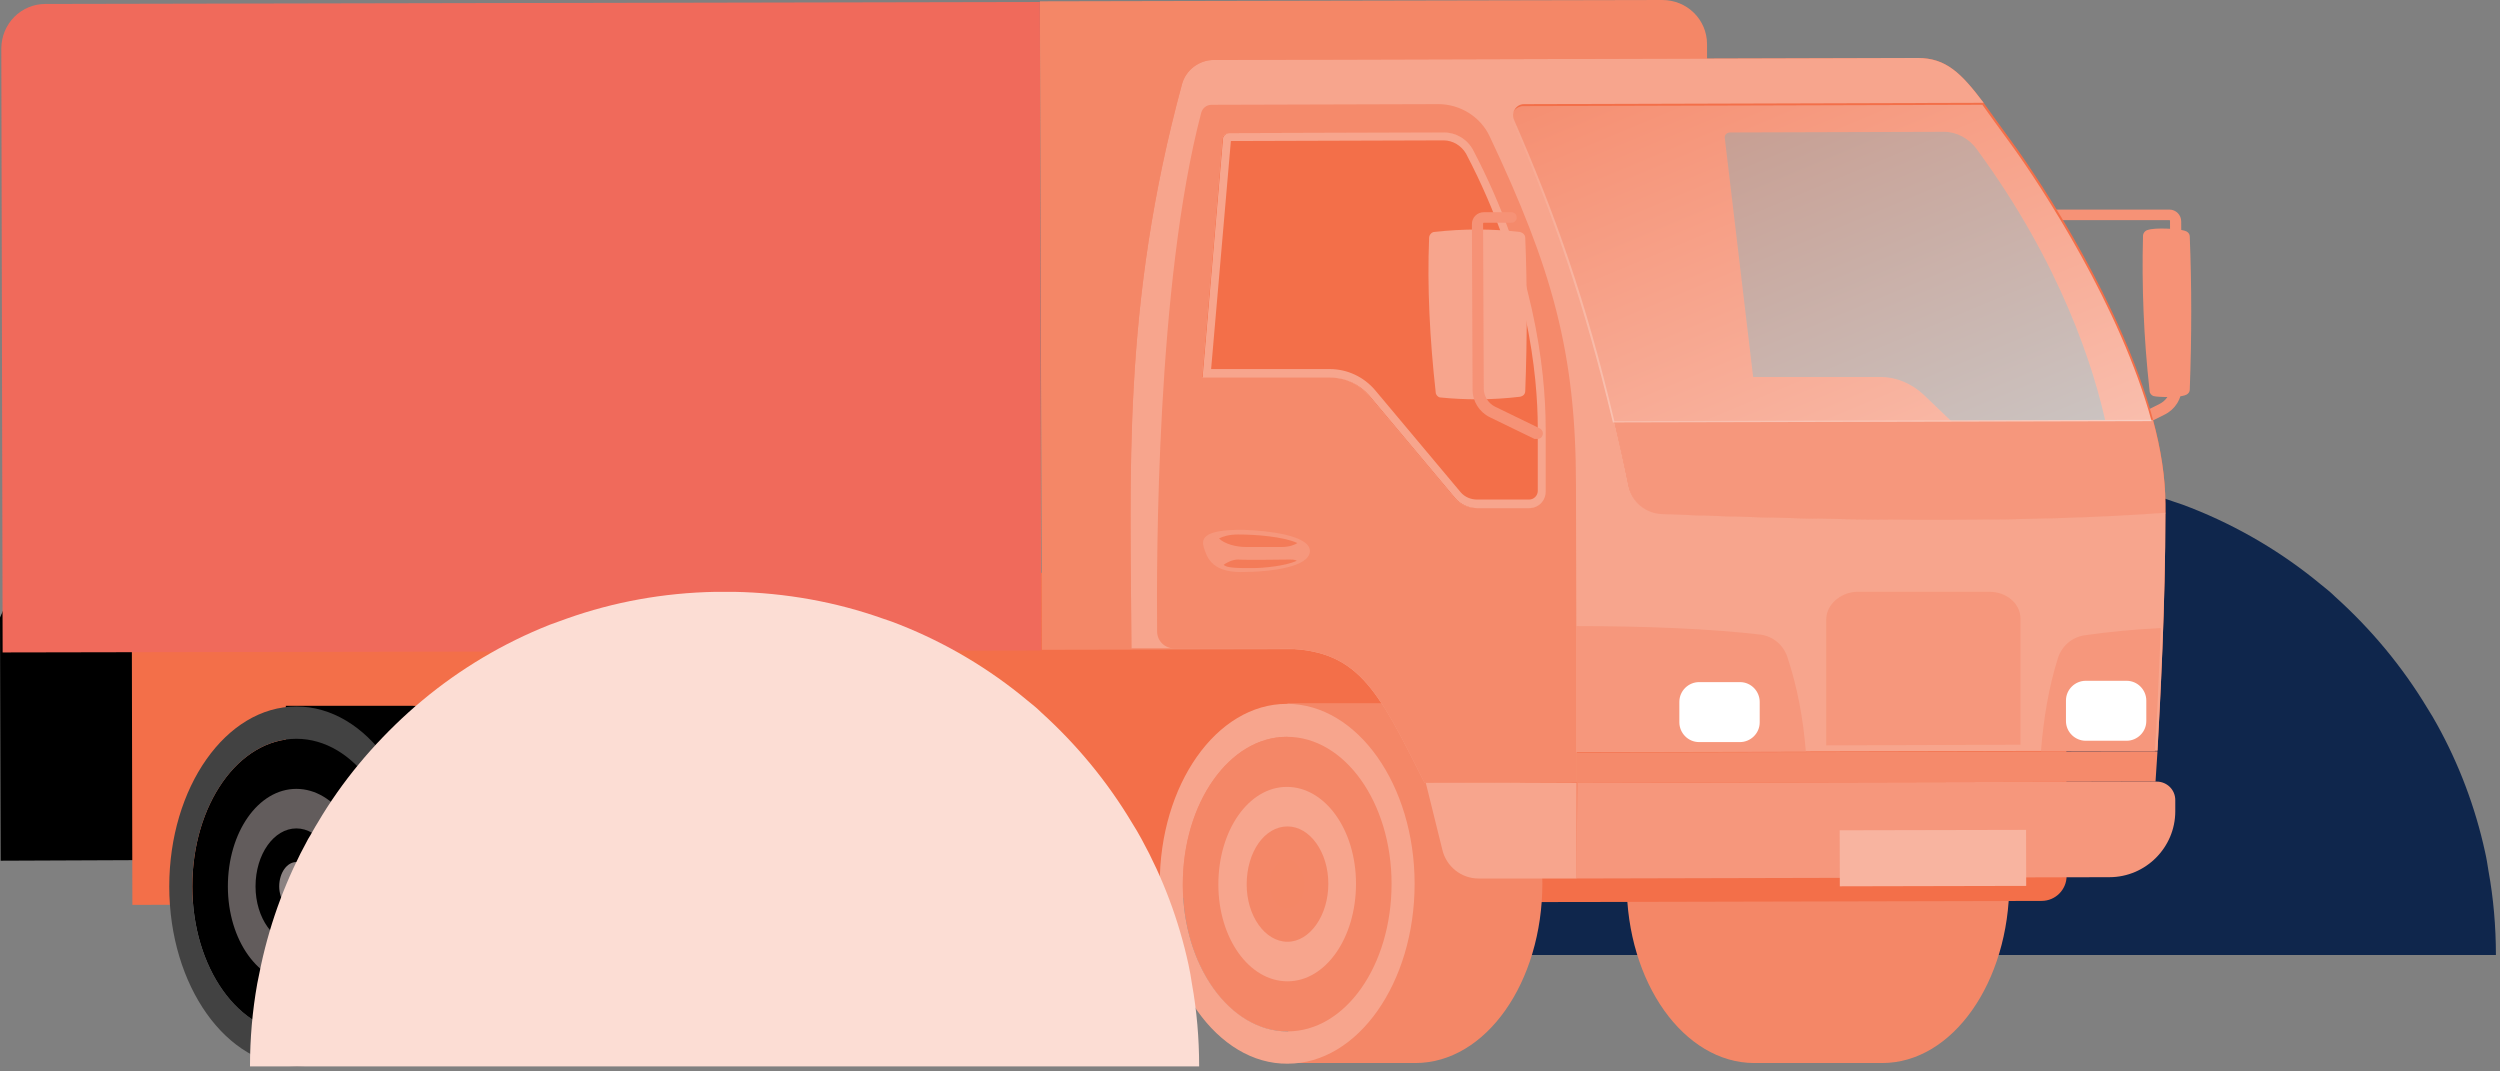 <svg width="490" height="210" viewBox="0 0 490 210" fill="none" xmlns="http://www.w3.org/2000/svg">
<rect x="0" y="0" width="490" height="210" fill="#808080" stroke="none"/>
<path d="M487.072 166.983C485.14 158.134 481.951 149.766 477.7 142.071C477.12 141.013 476.443 139.859 475.767 138.801C470.839 130.625 464.752 123.315 457.699 116.967C456.829 116.101 455.863 115.331 454.897 114.562C447.36 108.31 438.76 103.212 429.485 99.557C428.325 99.076 427.166 98.692 426.006 98.307C416.73 95.037 406.682 93.209 396.343 93.017C395.763 93.017 395.087 93.017 394.507 93.017C393.927 93.017 393.251 93.017 392.671 93.017C382.236 93.209 372.284 95.037 363.008 98.307C361.848 98.692 360.689 99.172 359.529 99.557C350.254 103.212 341.654 108.31 334.118 114.562C333.151 115.331 332.185 116.197 331.316 116.967C324.262 123.315 318.078 130.625 313.247 138.801C312.571 139.859 311.991 141.013 311.315 142.071C307.063 149.766 303.875 158.134 301.942 166.983C301.652 168.233 301.459 169.483 301.169 170.734C300.203 176.12 299.72 181.603 299.72 187.181H489.198C489.198 181.603 488.715 176.024 487.748 170.734C487.555 169.483 487.362 168.233 487.072 166.983Z" fill="#0F264C"/>
<path d="M122.627 173.478C122.627 192.983 133.857 208.742 147.669 208.742H172.71C186.522 208.742 197.623 192.854 197.623 173.478C197.623 153.973 186.393 138.214 172.581 138.214C172.323 138.214 172.194 138.214 171.936 138.214H147.669C133.728 138.214 122.627 154.102 122.627 173.478Z" fill="#402B2B"/>
<path d="M318.828 173.09C318.828 192.595 330.058 208.354 343.87 208.354H368.912C382.723 208.354 393.824 192.466 393.824 173.09C393.824 153.585 382.594 137.826 368.782 137.826C368.524 137.826 368.395 137.826 368.137 137.826H343.87C329.929 137.826 318.828 153.585 318.828 173.09Z" fill="#F48767"/>
<path d="M0 121.034L7.616 103.983H30.463L30.721 168.569L0.129 168.699L0 121.034Z" fill="black"/>
<path d="M120.949 170.12L221.761 169.861L210.144 163.015L133.857 163.144L120.949 170.12Z" fill="#402B2B"/>
<path d="M25.816 112.638L25.945 177.353L107.783 177.224L133.857 163.145L210.144 163.015L233.637 176.966L400.151 176.578C402.862 176.578 405.056 174.383 405.056 171.67L404.927 111.863L25.816 112.638Z" fill="#F36F49"/>
<path d="M204.208 127.363L334.837 127.105L334.579 8.655C334.579 3.875 330.707 0 325.802 0L203.82 0.258L204.208 127.363Z" fill="#F48767"/>
<path d="M0.517 127.88L204.078 127.493L203.819 0.388L8.907 0.775C4.131 0.775 0.259 4.65 0.259 9.559L0.517 127.88Z" fill="#F06A5B"/>
<path d="M302.307 173.09C302.307 192.595 291.206 208.354 277.394 208.354H252.482V196.47C243.317 196.47 235.83 186.007 235.83 173.09C235.83 160.173 243.188 149.71 252.352 149.71V137.826H277.265C291.077 137.955 302.178 153.714 302.307 173.09Z" fill="#F48767"/>
<path d="M231.83 173.349C231.83 189.366 240.995 202.284 252.354 202.154C263.713 202.154 272.749 189.237 272.749 173.22C272.749 157.203 263.584 144.285 252.225 144.415C240.995 144.415 231.83 157.332 231.83 173.349Z" fill="#F48767"/>
<path d="M252.351 192.337C259.838 192.337 265.776 183.811 265.776 173.219C265.776 162.627 259.709 154.231 252.222 154.231C244.736 154.231 238.798 162.756 238.798 173.348C238.798 183.94 244.865 192.337 252.351 192.337ZM252.351 161.981C256.74 161.981 260.354 167.019 260.354 173.219C260.354 179.419 256.74 184.586 252.351 184.586C247.963 184.586 244.348 179.549 244.348 173.348C244.348 167.019 247.834 161.981 252.351 161.981Z" fill="#F7A58D"/>
<path d="M252.352 208.483C266.164 208.483 277.265 192.595 277.265 173.219C277.265 153.844 266.035 137.956 252.223 137.956C238.412 137.956 227.311 153.844 227.311 173.219C227.311 192.595 238.67 208.613 252.352 208.483ZM252.223 144.414C263.582 144.414 272.747 157.331 272.747 173.219C272.747 189.237 263.711 202.154 252.352 202.154C240.993 202.154 231.828 189.237 231.828 173.349C231.828 157.331 240.993 144.414 252.223 144.414Z" fill="#F7A58D"/>
<path d="M248.867 173.22C248.867 170.507 250.416 168.44 252.223 168.44C254.03 168.44 255.579 170.636 255.708 173.22C255.708 175.932 254.16 177.999 252.352 177.999C250.416 178.128 248.867 175.932 248.867 173.22Z" fill="#F48766"/>
<path d="M105.976 173.607C105.976 193.112 94.875 208.871 81.063 208.871H56.151V196.987C46.986 196.987 39.499 186.524 39.499 173.607C39.499 160.69 46.857 150.227 56.021 150.227V138.343H80.934C94.746 138.343 105.976 154.102 105.976 173.607Z" fill="black"/>
<path d="M421.319 76.599C421.319 77.116 421.707 77.504 422.094 77.633C423.127 77.891 426.999 77.891 428.161 77.504C428.677 77.374 429.193 76.987 429.193 76.341C429.581 66.007 429.581 55.932 429.193 46.373C429.193 45.727 428.677 45.34 428.161 45.211C426.87 44.823 422.352 44.565 420.932 45.081C420.416 45.211 420.029 45.727 420.029 46.244C419.77 56.061 420.158 66.136 421.319 76.599Z" fill="#F69276"/>
<path d="M414.996 85.77C415.125 85.77 415.254 85.77 415.512 85.641L424.29 81.249C426.355 80.216 427.646 78.149 427.646 75.824L427.517 43.402C427.517 42.11 426.484 41.077 425.193 41.077H401.055C400.41 41.077 400.022 41.593 400.022 42.11C400.022 42.756 400.539 43.143 401.055 43.143H425.193C425.322 43.143 425.322 43.273 425.322 43.273L425.451 75.695C425.451 77.245 424.548 78.537 423.257 79.182L414.479 83.574C413.963 83.833 413.705 84.478 413.963 84.995C414.221 85.641 414.609 85.77 414.996 85.77Z" fill="#F69276"/>
<path d="M221.761 127.105C221.761 127.105 225.117 127.105 230.281 127.105H250.805C266.165 127.105 269.779 134.726 279.202 153.456L309.02 153.326C309.02 153.326 309.02 151.131 309.02 147.385L422.869 147.126C423.386 137.697 424.418 118.579 424.418 100.495C424.418 99.849 424.418 99.333 424.418 98.687C424.418 93.52 423.515 87.836 421.966 82.153C415.899 59.935 400.538 36.297 394.213 27.642C392.148 24.8 390.341 22.346 388.792 20.15C384.403 14.338 381.434 11.367 375.884 11.367L237.896 11.754C235.057 11.754 232.475 13.692 231.701 16.404C219.825 60.065 221.632 93.262 221.761 127.105ZM338.063 27.126C337.934 26.48 338.45 25.963 339.096 25.963L381.047 25.834C383.5 25.834 385.952 27.126 387.501 29.322C403.894 51.668 410.478 72.077 412.93 83.832L415.512 96.233C415.899 98.041 414.737 99.462 412.93 99.462H402.733C401.055 99.462 399.248 98.687 397.957 97.395L377.046 77.374C374.722 75.177 371.624 73.886 368.655 73.886H343.614L338.063 27.126Z" fill="#F36F49"/>
<path d="M316.376 82.541C317.28 86.674 318.312 90.937 319.216 95.458C319.861 98.558 322.572 100.754 325.67 100.883C366.459 102.304 400.279 102.434 424.417 100.625C424.417 99.979 424.417 99.463 424.417 98.817C424.417 93.65 423.513 87.966 421.964 82.283L316.376 82.541Z" fill="#F6977C"/>
<path d="M240.993 26.093L282.945 25.963C285.397 25.963 287.592 27.255 288.753 29.451C300.5 51.798 302.952 72.207 302.952 83.962V96.362C302.952 98.171 301.532 99.591 299.725 99.591H289.528C287.85 99.591 286.172 98.816 285.139 97.525L268.359 77.503C266.422 75.307 263.712 73.886 260.743 74.015H235.701L239.703 27.255C239.703 26.609 240.219 26.093 240.993 26.093Z" fill="#F36F49"/>
<path d="M221.761 127.105C221.761 127.105 225.117 127.105 230.281 127.105H250.805C266.165 127.105 269.779 134.726 279.202 153.456L309.02 153.326C309.02 153.326 309.02 151.131 309.02 147.385L422.869 147.126C423.386 137.697 424.418 118.579 424.418 100.495C400.28 102.304 366.332 102.304 325.671 100.754C322.574 100.624 319.863 98.428 319.217 95.328C318.314 90.807 317.281 86.415 316.378 82.411C310.827 58.773 304.76 41.851 296.757 23.509C296.112 22.088 297.145 20.409 298.694 20.409L388.792 20.15C384.403 14.338 381.434 11.367 375.884 11.367L237.896 11.754C235.057 11.754 232.475 13.692 231.701 16.404C219.825 60.065 221.632 93.262 221.761 127.105ZM235.573 74.015L239.574 27.255C239.574 26.609 240.22 26.092 240.865 26.092L282.817 25.963C285.269 25.963 287.463 27.255 288.625 29.451C300.372 51.797 302.824 72.207 302.824 83.961V96.362C302.824 98.17 301.404 99.591 299.597 99.591H289.4C287.722 99.591 286.044 98.816 285.011 97.524L268.23 77.503C266.294 75.307 263.584 73.886 260.615 74.015H235.573Z" fill="#F7A58D"/>
<path d="M226.794 123.747C226.794 125.684 228.343 127.105 230.279 127.105H250.803C266.164 127.105 269.778 134.726 279.201 153.456L309.019 153.327C309.019 153.327 309.019 151.131 309.019 147.385L308.889 95.07C308.889 69.107 304.243 52.702 291.98 26.739C290.173 22.863 286.171 20.409 281.912 20.409L237.508 20.538C236.475 20.538 235.701 21.184 235.442 22.088C226.665 55.415 226.665 109.667 226.794 123.747ZM235.572 74.016L239.573 27.255C239.573 26.609 240.218 26.093 240.864 26.093L282.815 25.964C285.268 25.964 287.462 27.255 288.624 29.451C300.37 51.798 302.823 72.207 302.823 83.962V96.362C302.823 98.171 301.403 99.591 299.596 99.591H289.398C287.72 99.591 286.042 98.817 285.01 97.525L268.229 77.503C266.293 75.307 263.582 73.886 260.613 74.016H235.572Z" fill="#F58A6B"/>
<path d="M241.252 27.643L282.945 27.514C284.752 27.514 286.43 28.547 287.334 30.097C299.467 53.219 301.403 73.757 301.403 83.832V96.233C301.403 97.137 300.629 97.912 299.725 97.912H289.528C288.237 97.912 287.075 97.395 286.301 96.491L269.52 76.47C267.326 73.886 264.099 72.336 260.614 72.336H237.379L241.252 27.643ZM240.993 26.093C240.348 26.093 239.703 26.609 239.703 27.255L235.701 74.015H260.743C263.712 74.015 266.422 75.307 268.359 77.503L285.139 97.525C286.172 98.816 287.85 99.591 289.528 99.591H299.725C301.532 99.591 302.952 98.171 302.952 96.362V83.962C302.952 72.207 300.5 51.798 288.753 29.451C287.592 27.255 285.397 25.963 282.945 25.963L240.993 26.093Z" fill="#F7A58D"/>
<path d="M308.892 122.713V147.385L353.941 147.256C353.425 140.797 352.263 134.597 350.327 128.784C349.552 126.459 347.616 124.78 345.163 124.392C335.224 123.23 322.574 122.713 308.892 122.713ZM400.023 147.256H422.354C422.741 141.83 423.128 133.047 423.515 123.1C418.094 123.359 413.06 123.875 408.542 124.521C406.09 124.909 404.153 126.588 403.379 128.913C401.572 134.597 400.539 140.797 400.023 147.256Z" fill="#F6977C"/>
<path d="M309.02 172.186L413.446 171.928C420.545 171.928 426.354 166.115 426.354 159.011V156.815C426.354 154.748 424.676 153.198 422.74 153.198L309.149 153.456L309.02 172.186Z" fill="#F6977C"/>
<path d="M289.787 172.187H309.02V153.457H279.461L282.688 166.503C283.462 169.861 286.431 172.187 289.787 172.187Z" fill="#F7A58D"/>
<path d="M243.833 103.855C248.222 103.984 256.741 104.888 256.741 107.988C256.741 111.088 249.255 112.122 243.188 112.122C237.121 112.122 236.475 108.763 235.959 107.342C235.572 105.921 235.185 103.725 243.833 103.855Z" fill="#F6977C"/>
<path d="M244.221 107.213C242.156 107.213 239.961 106.567 238.929 105.534C239.703 105.146 240.865 104.759 242.672 104.759C246.028 104.759 251.45 105.146 254.289 106.438C253.902 106.696 252.869 107.213 251.191 107.213C249.126 107.213 246.415 107.213 244.221 107.213Z" fill="#F47B58"/>
<path d="M252.869 109.667C253.644 109.667 254.031 109.797 254.16 109.926C251.837 110.959 247.577 111.347 245.512 111.347C242.543 111.347 240.477 111.347 239.832 110.701C240.348 110.313 241.51 109.667 242.672 109.667C244.221 109.797 251.837 109.667 252.869 109.667Z" fill="#F47B58"/>
<path d="M309.02 147.514C309.02 151.26 309.02 153.456 309.02 153.456L422.482 153.198C422.482 153.198 422.611 151.002 422.869 147.256L309.02 147.514Z" fill="#F58A6B"/>
<g opacity="0.2">
<path d="M357.942 121.421V146.093L396.021 145.964V121.292C396.021 118.321 393.311 115.996 389.954 115.996H363.88C360.653 116.125 357.942 118.58 357.942 121.421Z" fill="#F16036"/>
</g>
<path d="M408.8 145.189H416.803C418.868 145.189 420.676 143.51 420.676 141.314V137.31C420.676 135.243 418.998 133.435 416.803 133.435H408.8C406.735 133.435 404.928 135.114 404.928 137.31V141.314C404.928 143.51 406.735 145.189 408.8 145.189Z" fill="white"/>
<path d="M333.027 145.448H341.03C343.095 145.448 344.902 143.769 344.902 141.573V137.569C344.902 135.502 343.224 133.693 341.03 133.693H333.027C330.961 133.693 329.154 135.373 329.154 137.569V141.573C329.154 143.64 330.832 145.448 333.027 145.448Z" fill="white"/>
<path d="M281.395 76.858C281.395 77.375 281.783 77.762 282.17 77.891C287.204 78.408 292.496 78.408 297.918 77.762C298.563 77.633 298.951 77.246 298.951 76.6C299.338 66.266 299.338 56.191 298.951 46.632C298.951 45.986 298.434 45.598 297.918 45.469C292.367 44.823 286.817 44.823 281.008 45.469C280.492 45.598 280.105 46.115 280.105 46.632C279.717 56.32 280.234 66.395 281.395 76.858Z" fill="#F7A58D"/>
<path d="M301.402 86.029C301.789 86.029 302.177 85.771 302.306 85.383C302.564 84.866 302.306 84.221 301.789 83.962L293.012 79.7C291.721 79.054 290.818 77.633 290.818 76.212L290.688 43.79C290.688 43.66 290.818 43.66 290.818 43.66H296.239C296.884 43.66 297.272 43.144 297.272 42.627C297.272 41.981 296.755 41.594 296.239 41.594H290.818C289.527 41.594 288.494 42.627 288.494 43.919L288.623 76.341C288.623 78.666 289.914 80.733 291.979 81.766L300.757 86.029C301.144 86.029 301.273 86.029 301.402 86.029Z" fill="#F69276"/>
<path d="M360.604 173.716L397.134 173.636L397.11 162.657L360.58 162.736L360.604 173.716Z" fill="#F8B4A0"/>
<path opacity="0.6" d="M296.508 23.9C304.511 42.242 310.449 59.164 316.128 82.802L421.716 82.544C415.65 60.326 400.289 36.688 393.964 28.034C391.899 25.192 390.092 22.737 388.543 20.541L298.444 20.8C296.895 20.929 295.862 22.479 296.508 23.9Z" fill="url(#paint0_linear)"/>
<path d="M37.693 173.736C37.693 189.754 46.858 202.671 58.217 202.542C69.576 202.542 78.612 189.624 78.612 173.607C78.612 157.59 69.447 144.673 58.088 144.802C46.729 144.802 37.693 157.719 37.693 173.736Z" fill="black"/>
<path d="M58.217 192.724C65.703 192.724 71.641 184.199 71.641 173.607C71.641 163.144 65.574 154.619 58.087 154.619C50.601 154.619 44.663 163.144 44.663 173.736C44.663 184.328 50.73 192.724 58.217 192.724ZM58.087 162.369C62.476 162.369 66.091 167.407 66.091 173.607C66.091 179.807 62.476 184.974 58.087 184.974C53.699 184.974 50.084 179.936 50.084 173.736C50.084 167.407 53.699 162.369 58.087 162.369Z" fill="#625C5C"/>
<path d="M58.217 209C72.028 209 83.129 193.112 83.129 173.736C83.129 154.231 71.899 138.472 58.087 138.472C44.276 138.472 33.175 154.36 33.175 173.736C33.175 193.241 44.405 209 58.217 209ZM58.087 144.802C69.447 144.802 78.611 157.719 78.611 173.607C78.611 189.495 69.576 202.541 58.217 202.541C46.857 202.541 37.693 189.624 37.693 173.736C37.693 157.848 46.728 144.802 58.087 144.802Z" fill="#424242"/>
<path d="M54.731 173.736C54.731 171.024 56.28 168.957 58.087 168.957C60.024 168.957 61.444 171.153 61.573 173.736C61.573 176.449 60.024 178.516 58.217 178.516C56.28 178.516 54.731 176.32 54.731 173.736Z" fill="#8B8282"/>
<path d="M232.946 189.064C231.049 180.323 227.918 172.057 223.744 164.456C223.175 163.411 222.511 162.271 221.847 161.226C217.008 153.15 211.032 145.929 204.107 139.658C203.253 138.803 202.304 138.043 201.355 137.283C193.956 131.107 185.513 126.071 176.406 122.461C175.267 121.986 174.129 121.606 172.99 121.226C163.883 117.995 154.017 116.19 143.866 116C143.297 116 142.633 116 142.064 116C141.495 116 140.831 116 140.261 116C130.016 116.19 120.245 117.995 111.137 121.226C109.999 121.606 108.861 122.081 107.722 122.461C98.615 126.071 90.172 131.107 82.772 137.283C81.824 138.043 80.875 138.898 80.021 139.658C73.096 145.929 67.025 153.15 62.281 161.226C61.617 162.271 61.048 163.411 60.384 164.456C56.21 172.057 53.079 180.323 51.182 189.064C50.897 190.299 50.708 191.534 50.423 192.77C49.474 198.09 49 203.506 49 209.016H235.033C235.033 203.506 234.559 197.995 233.61 192.77C233.42 191.534 233.23 190.299 232.946 189.064Z" fill="#FCDDD4"/>
<defs>
<linearGradient id="paint0_linear" x1="345.764" y1="0.781" x2="396.316" y2="121.884" gradientUnits="userSpaceOnUse">
<stop stop-color="#F7A58D"/>
<stop offset="0.926" stop-color="white"/>
</linearGradient>
</defs>
</svg>
